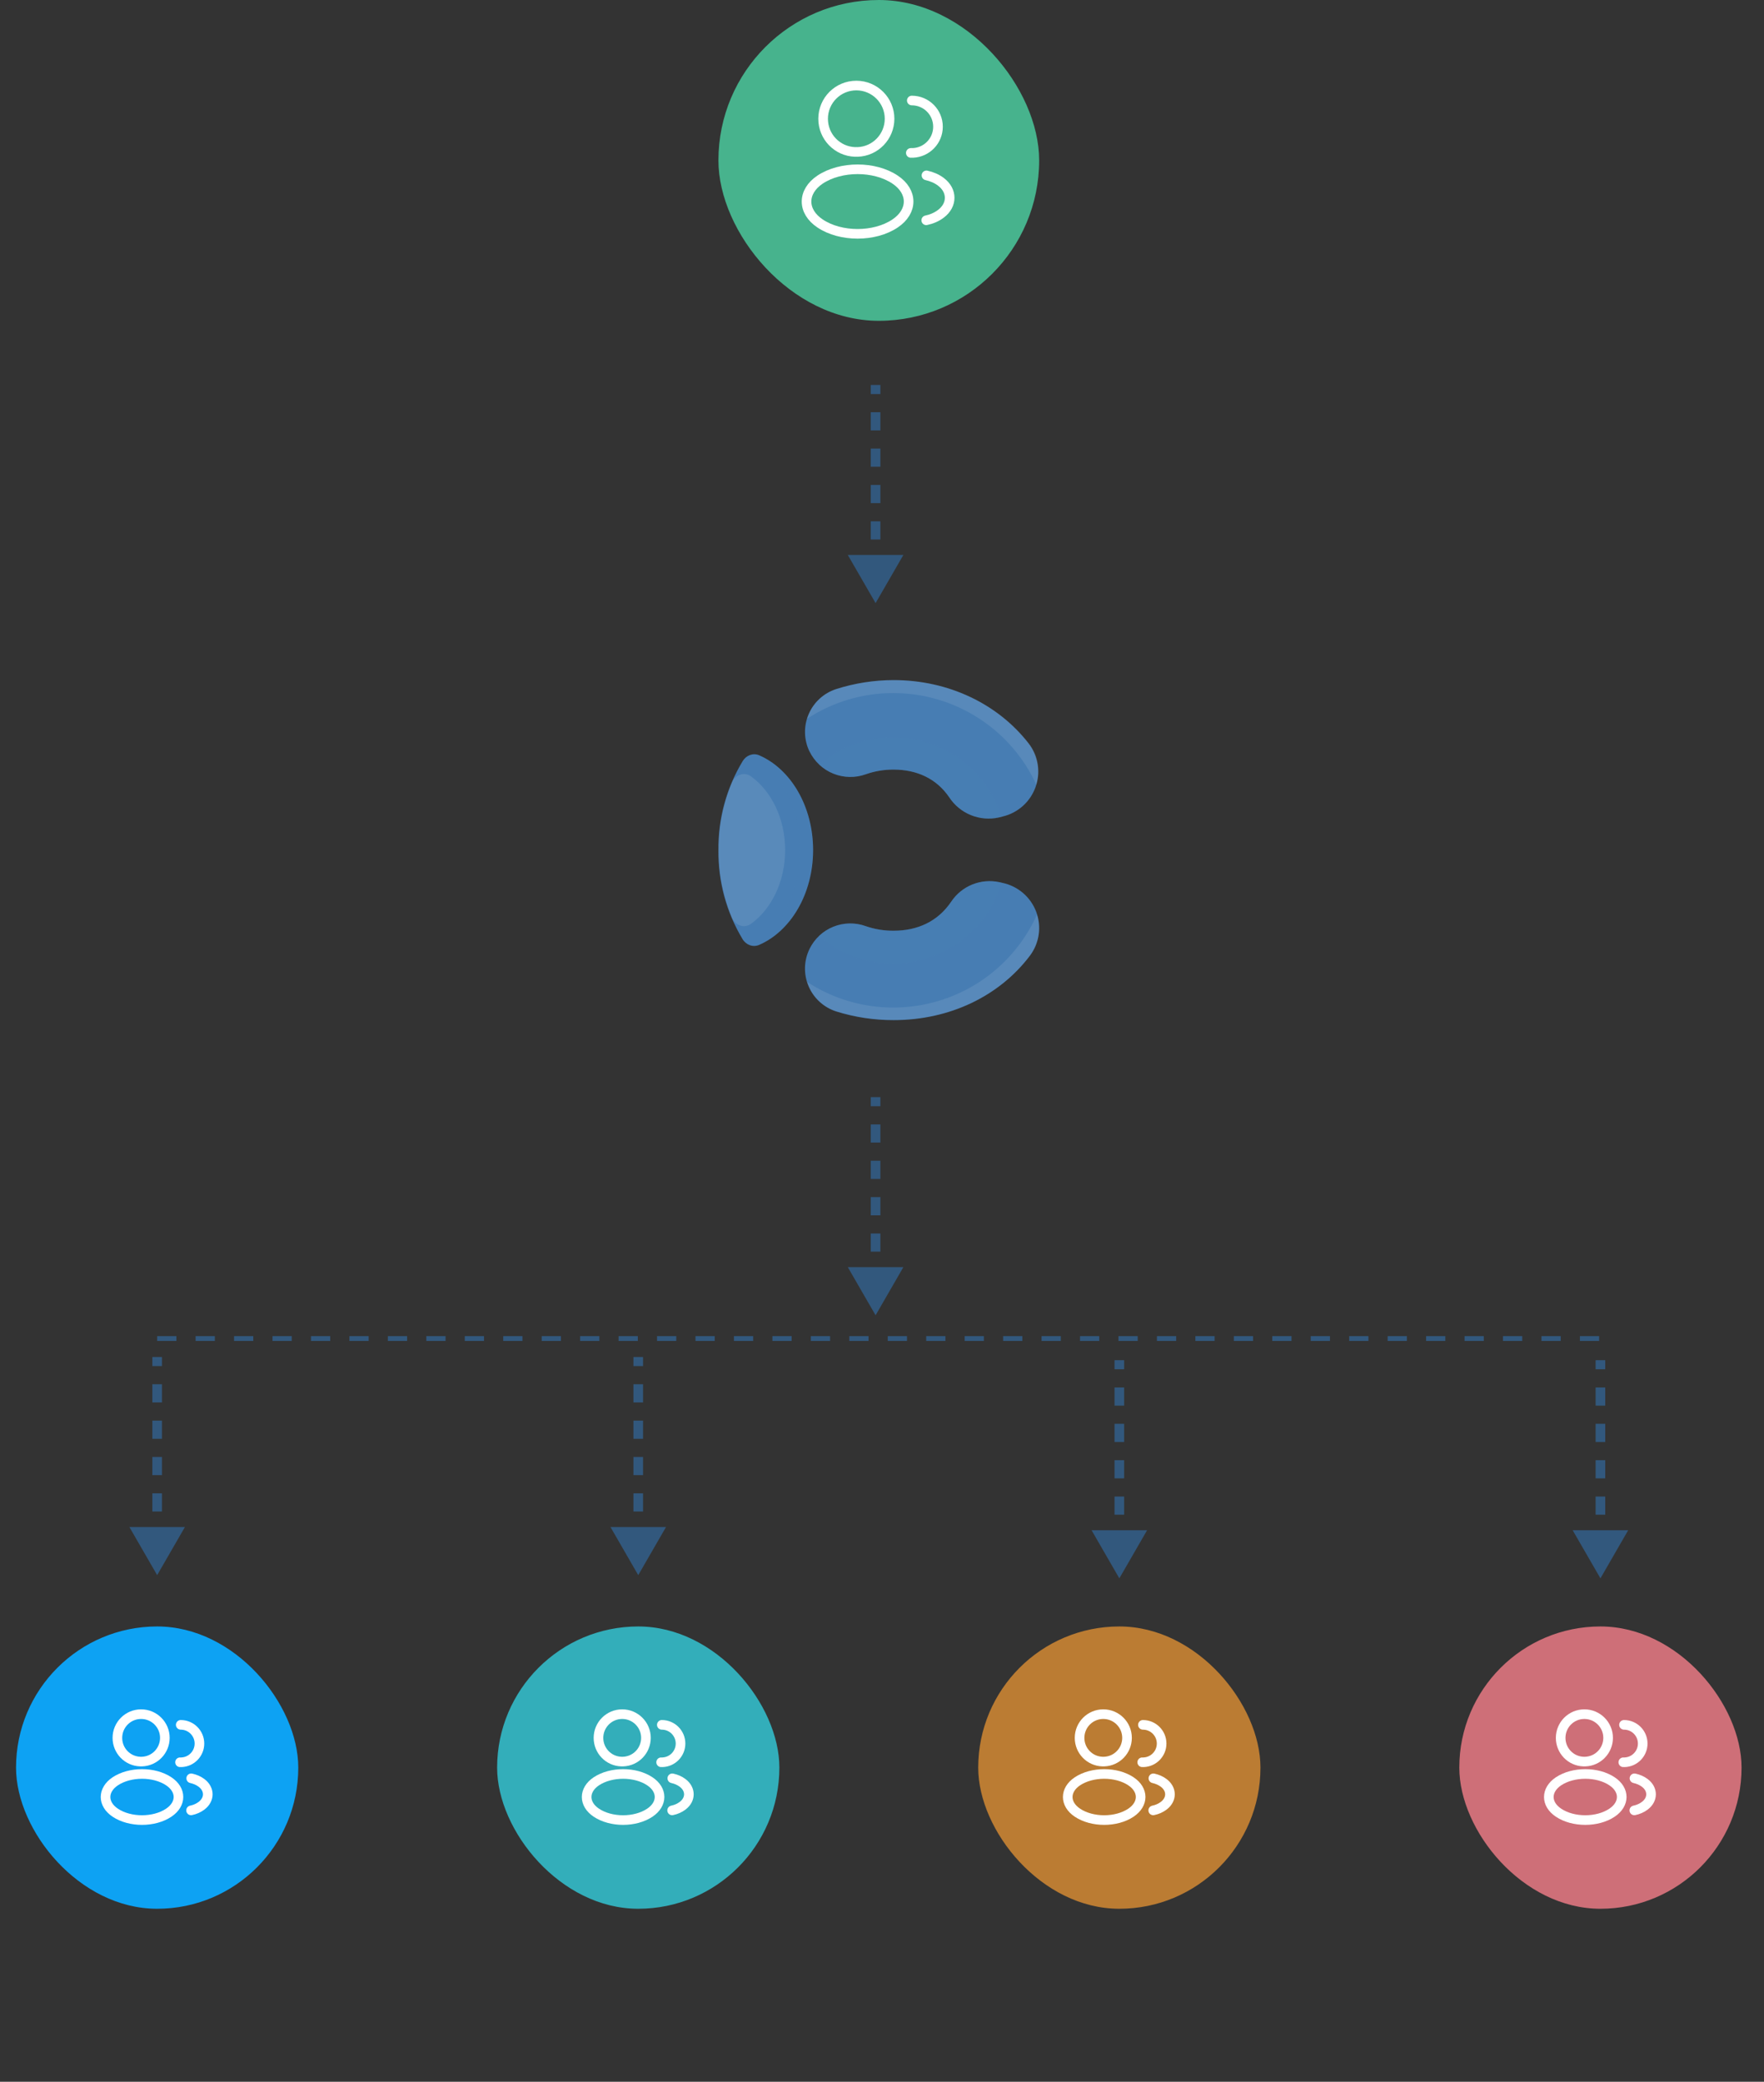 <svg width="467" height="551" viewBox="0 0 467 551" fill="none" xmlns="http://www.w3.org/2000/svg">
<rect x="0" y="0" width="467" height="551" fill="#333333" stroke="none"/>
<path d="M190.2 224.999C190.092 233.321 192.317 241.488 196.595 248.586C197.503 250.093 199.333 250.8 200.949 250.105C209.274 246.521 215.258 236.633 215.258 224.999C215.258 213.368 209.293 203.506 200.996 199.91C199.381 199.211 197.55 199.913 196.638 201.417C192.339 208.507 190.099 216.673 190.2 224.999Z" fill="#477DB3"/>
<g style="mix-blend-mode:overlay" opacity="0.1">
<path d="M198.809 205.478C197.022 204.188 194.621 205.076 193.778 207.113C191.433 212.772 190.219 218.849 190.219 224.999C190.219 231.151 191.434 237.229 193.779 242.89C194.622 244.924 197.021 245.814 198.808 244.526C204.212 240.633 207.857 233.363 207.857 224.999C207.857 216.64 204.201 209.373 198.809 205.478Z" fill="white"/>
</g>
<g style="mix-blend-mode:multiply" opacity="0.2">
<path d="M209 206.176C207.754 204.626 206.422 206.466 207.428 208.181C210.192 212.891 211.829 218.703 211.829 224.999C211.829 231.274 210.209 237.062 207.463 241.759C206.459 243.476 207.793 245.317 209.037 243.764C212.88 238.965 215.258 232.332 215.258 224.999C215.258 217.643 212.865 210.984 209 206.176Z" fill="#477DB3"/>
</g>
<path d="M265.423 233.682L264.564 233.485C262.173 232.97 259.683 233.184 257.416 234.099C255.149 235.014 253.209 236.587 251.847 238.615C248.27 243.923 242.875 246.341 236.591 246.341C234.083 246.362 231.59 245.955 229.22 245.137C226.428 244.121 223.358 244.175 220.604 245.289C217.85 246.403 215.607 248.496 214.309 251.166C213.562 252.701 213.154 254.379 213.113 256.086C213.071 257.792 213.398 259.488 214.069 261.058C214.741 262.627 215.743 264.035 217.006 265.185C218.27 266.334 219.766 267.2 221.394 267.722C226.313 269.254 231.438 270.026 236.591 270.011C251.412 270.011 264.583 263.657 272.656 252.961C273.889 251.321 274.689 249.396 274.981 247.366C275.273 245.336 275.049 243.264 274.328 241.343C273.607 239.422 272.414 237.714 270.858 236.375C269.301 235.036 267.432 234.11 265.423 233.682Z" fill="#477DB3"/>
<path d="M214.309 198.892C215.615 201.566 217.867 203.662 220.63 204.774C223.394 205.886 226.472 205.934 229.269 204.911C231.622 204.09 234.099 203.68 236.591 203.697C242.668 203.697 247.914 206.045 251.303 211.038C252.695 213.159 254.702 214.805 257.056 215.755C259.409 216.706 261.998 216.915 264.475 216.356L265.463 216.109C267.448 215.636 269.284 214.675 270.802 213.312C272.32 211.949 273.473 210.228 274.154 208.307C274.836 206.385 275.025 204.324 274.705 202.311C274.385 200.298 273.565 198.396 272.32 196.781C264.119 186.233 250.997 180.007 236.561 180.007C231.411 180.016 226.292 180.815 221.384 182.375C219.76 182.9 218.267 183.767 217.006 184.917C215.745 186.066 214.746 187.473 214.076 189.041C213.405 190.609 213.079 192.302 213.119 194.006C213.16 195.711 213.566 197.387 214.309 198.922V198.892Z" fill="#477DB3"/>
<g style="mix-blend-mode:multiply" opacity="0.5">
<g style="mix-blend-mode:multiply" opacity="0.5">
<path d="M265.235 233.681L264.564 233.533C262.178 233.014 259.691 233.221 257.425 234.126C255.158 235.032 253.215 236.595 251.847 238.615C248.27 243.923 242.875 246.34 236.591 246.34C234.083 246.361 231.59 245.954 229.22 245.136C227.109 244.378 224.828 244.221 222.633 244.683C220.438 245.145 218.415 246.207 216.79 247.751C220.58 251.03 225.132 253.308 230.03 254.378C234.929 255.449 240.018 255.276 244.833 253.877C249.648 252.478 254.035 249.896 257.594 246.369C261.153 242.841 263.77 238.479 265.206 233.681H265.235Z" fill="#477DB3"/>
</g>
<g style="mix-blend-mode:multiply" opacity="0.5">
<path d="M216.858 202.365C218.491 203.89 220.514 204.934 222.704 205.383C224.894 205.833 227.165 205.669 229.268 204.91C231.621 204.09 234.098 203.679 236.59 203.697C242.667 203.697 247.913 206.045 251.302 211.038C252.694 213.159 254.701 214.804 257.055 215.755C259.409 216.705 261.997 216.915 264.474 216.356L265.146 216.198C263.67 211.444 261.031 207.132 257.469 203.651C253.907 200.169 249.532 197.629 244.741 196.258C239.949 194.888 234.891 194.73 230.023 195.799C225.155 196.869 220.631 199.132 216.858 202.385V202.365Z" fill="#477DB3"/>
</g>
</g>
<g style="mix-blend-mode:overlay" opacity="0.3">
<g style="mix-blend-mode:overlay" opacity="0.3">
<path d="M236.482 266.676C228.384 266.686 220.46 264.329 213.687 259.897C214.247 261.722 215.242 263.383 216.589 264.738C217.935 266.093 219.591 267.1 221.414 267.672C226.333 269.204 231.458 269.976 236.611 269.961C251.432 269.961 264.603 263.607 272.676 252.912C273.833 251.383 274.605 249.6 274.929 247.711C275.252 245.823 275.116 243.884 274.533 242.059C271.248 249.392 265.907 255.619 259.154 259.988C252.402 264.356 244.528 266.679 236.482 266.676Z" fill="white"/>
</g>
<g style="mix-blend-mode:overlay" opacity="0.3">
<path d="M236.482 183.441C244.465 183.441 252.279 185.73 258.997 190.037C265.714 194.343 271.052 200.485 274.375 207.733C274.958 205.884 275.082 203.921 274.738 202.013C274.394 200.106 273.591 198.31 272.399 196.781C264.198 186.233 251.076 180.007 236.64 180.007C231.463 180.008 226.317 180.807 221.384 182.375C219.543 182.955 217.874 183.978 216.523 185.355C215.172 186.732 214.181 188.419 213.638 190.269C220.417 185.805 228.362 183.431 236.482 183.441Z" fill="white"/>
</g>
</g>
<path d="M231.802 159.629L235.478 153.261L228.125 153.261L231.802 159.629ZM231.165 101.891L231.165 104.297L232.439 104.297L232.439 101.891L231.165 101.891ZM231.165 109.108L231.165 113.92L232.439 113.92L232.439 109.108L231.165 109.108ZM231.165 118.731L231.165 123.543L232.439 123.543L232.439 118.731L231.165 118.731ZM231.165 128.354L231.165 133.166L232.439 133.166L232.439 128.354L231.165 128.354ZM231.165 137.977L231.165 142.789L232.439 142.789L232.439 137.977L231.165 137.977ZM231.165 147.6L231.165 152.412L232.439 152.412L232.439 147.6L231.165 147.6ZM231.802 159.629L239.155 146.893L224.448 146.893L231.802 159.629ZM230.528 101.891L230.528 104.297L233.075 104.297L233.075 101.891L230.528 101.891ZM230.528 109.108L230.528 113.92L233.075 113.92L233.075 109.108L230.528 109.108ZM230.528 118.731L230.528 123.543L233.075 123.543L233.075 118.731L230.528 118.731ZM230.528 128.354L230.528 133.166L233.075 133.166L233.075 128.354L230.528 128.354ZM230.528 137.977L230.528 142.789L233.075 142.789L233.075 137.977L230.528 137.977ZM230.528 147.6L230.528 152.412L233.075 152.412L233.075 147.6L230.528 147.6Z" fill="#32587D"/>
<path d="M231.802 348.127L235.478 341.759H228.125L231.802 348.127ZM231.165 290.389V292.795H232.439V290.389H231.165ZM231.165 297.606V302.418H232.439V297.606H231.165ZM231.165 307.229V312.041H232.439V307.229H231.165ZM231.165 316.852V321.664H232.439V316.852H231.165ZM231.165 326.475V331.287H232.439V326.475H231.165ZM231.165 336.098V340.91H232.439V336.098H231.165ZM231.802 348.127L239.155 335.391H224.448L231.802 348.127ZM230.528 290.389V292.795H233.075V290.389H230.528ZM230.528 297.606V302.418H233.075V297.606H230.528ZM230.528 307.229V312.041H233.075V307.229H230.528ZM230.528 316.852V321.664H233.075V316.852H230.528ZM230.528 326.475V331.287H233.075V326.475H230.528ZM230.528 336.098V340.91H233.075V336.098H230.528Z" fill="#32587D"/>
<rect x="190.196" width="84.909" height="84.909" rx="42.455" fill="#47B38D"/>
<path d="M227.024 40.216C226.826 40.196 226.588 40.196 226.371 40.216C221.655 40.057 217.911 36.194 217.911 31.439C217.911 26.585 221.834 22.642 226.707 22.642C231.561 22.642 235.504 26.585 235.504 31.439C235.484 36.194 231.74 40.057 227.024 40.216Z" stroke="white" stroke-width="2.547" stroke-linecap="round" stroke-linejoin="round"/>
<path d="M241.388 26.605C245.232 26.605 248.322 29.715 248.322 33.539C248.322 37.284 245.351 40.335 241.646 40.474C241.487 40.454 241.309 40.454 241.131 40.474" stroke="white" stroke-width="2.547" stroke-linecap="round" stroke-linejoin="round"/>
<path d="M217.118 47.527C212.324 50.736 212.324 55.967 217.118 59.156C222.567 62.802 231.502 62.802 236.95 59.156C241.745 55.947 241.745 50.716 236.95 47.527C231.522 43.901 222.586 43.901 217.118 47.527Z" stroke="white" stroke-width="2.547" stroke-linecap="round" stroke-linejoin="round"/>
<path d="M245.212 58.304C246.638 58.007 247.986 57.432 249.095 56.581C252.186 54.263 252.186 50.439 249.095 48.121C248.005 47.289 246.678 46.734 245.271 46.417" stroke="white" stroke-width="2.547" stroke-linecap="round" stroke-linejoin="round"/>
<rect x="4.245" y="430.489" width="74.72" height="74.72" rx="37.36" fill="#0DA2F3"/>
<path d="M37.587 466.25C37.445 466.236 37.275 466.236 37.12 466.25C33.751 466.137 31.077 463.377 31.077 459.981C31.077 456.514 33.879 453.698 37.36 453.698C40.827 453.698 43.643 456.514 43.643 459.981C43.629 463.377 40.955 466.137 37.587 466.25Z" stroke="white" stroke-width="2.547" stroke-linecap="round" stroke-linejoin="round"/>
<path d="M47.846 456.528C50.592 456.528 52.799 458.75 52.799 461.481C52.799 464.155 50.677 466.335 48.03 466.434C47.917 466.42 47.79 466.42 47.662 466.434" stroke="white" stroke-width="2.547" stroke-linecap="round" stroke-linejoin="round"/>
<path d="M30.511 471.472C27.086 473.764 27.086 477.5 30.511 479.779C34.402 482.383 40.785 482.383 44.676 479.779C48.101 477.486 48.101 473.75 44.676 471.472C40.799 468.882 34.416 468.882 30.511 471.472Z" stroke="white" stroke-width="2.547" stroke-linecap="round" stroke-linejoin="round"/>
<path d="M50.578 479.17C51.596 478.958 52.559 478.547 53.351 477.939C55.559 476.283 55.559 473.552 53.351 471.896C52.573 471.302 51.625 470.906 50.62 470.679" stroke="white" stroke-width="2.547" stroke-linecap="round" stroke-linejoin="round"/>
<rect x="131.609" y="430.489" width="74.72" height="74.72" rx="37.36" fill="#33AEBA"/>
<path d="M164.95 466.25C164.809 466.236 164.639 466.236 164.483 466.25C161.115 466.137 158.44 463.377 158.44 459.981C158.44 456.514 161.242 453.698 164.724 453.698C168.191 453.698 171.007 456.514 171.007 459.981C170.993 463.377 168.318 466.137 164.95 466.25Z" stroke="white" stroke-width="2.547" stroke-linecap="round" stroke-linejoin="round"/>
<path d="M175.21 456.528C177.955 456.528 180.163 458.75 180.163 461.481C180.163 464.155 178.04 466.335 175.394 466.434C175.281 466.42 175.153 466.42 175.026 466.434" stroke="white" stroke-width="2.547" stroke-linecap="round" stroke-linejoin="round"/>
<path d="M157.874 471.472C154.45 473.764 154.45 477.5 157.874 479.779C161.766 482.383 168.148 482.383 172.04 479.779C175.465 477.486 175.465 473.75 172.04 471.472C168.162 468.882 161.78 468.882 157.874 471.472Z" stroke="white" stroke-width="2.547" stroke-linecap="round" stroke-linejoin="round"/>
<path d="M177.941 479.17C178.96 478.958 179.922 478.547 180.715 477.939C182.923 476.283 182.923 473.552 180.715 471.896C179.937 471.302 178.988 470.906 177.984 470.679" stroke="white" stroke-width="2.547" stroke-linecap="round" stroke-linejoin="round"/>
<rect x="258.973" y="430.489" width="74.72" height="74.72" rx="37.36" fill="#BB7C33"/>
<path d="M292.314 466.25C292.172 466.236 292.002 466.236 291.847 466.25C288.479 466.137 285.804 463.377 285.804 459.981C285.804 456.514 288.606 453.698 292.087 453.698C295.554 453.698 298.371 456.514 298.371 459.981C298.356 463.377 295.682 466.137 292.314 466.25Z" stroke="white" stroke-width="2.547" stroke-linecap="round" stroke-linejoin="round"/>
<path d="M302.574 456.528C305.319 456.528 307.527 458.75 307.527 461.481C307.527 464.155 305.404 466.335 302.758 466.434C302.644 466.42 302.517 466.42 302.39 466.434" stroke="white" stroke-width="2.547" stroke-linecap="round" stroke-linejoin="round"/>
<path d="M285.238 471.472C281.813 473.764 281.813 477.5 285.238 479.779C289.13 482.383 295.512 482.383 299.404 479.779C302.828 477.486 302.828 473.75 299.404 471.472C295.526 468.882 289.144 468.882 285.238 471.472Z" stroke="white" stroke-width="2.547" stroke-linecap="round" stroke-linejoin="round"/>
<path d="M305.305 479.17C306.324 478.958 307.286 478.547 308.079 477.939C310.286 476.283 310.286 473.552 308.079 471.896C307.3 471.302 306.352 470.906 305.347 470.679" stroke="white" stroke-width="2.547" stroke-linecap="round" stroke-linejoin="round"/>
<rect x="386.336" y="430.489" width="74.72" height="74.72" rx="37.36" fill="#CE6F78"/>
<path d="M419.677 466.25C419.536 466.236 419.366 466.236 419.21 466.25C415.842 466.137 413.168 463.377 413.168 459.981C413.168 456.514 415.97 453.698 419.451 453.698C422.918 453.698 425.734 456.514 425.734 459.981C425.72 463.377 423.045 466.137 419.677 466.25Z" stroke="white" stroke-width="2.547" stroke-linecap="round" stroke-linejoin="round"/>
<path d="M429.937 456.528C432.683 456.528 434.89 458.75 434.89 461.481C434.89 464.155 432.768 466.335 430.121 466.434C430.008 466.42 429.881 466.42 429.753 466.434" stroke="white" stroke-width="2.547" stroke-linecap="round" stroke-linejoin="round"/>
<path d="M412.602 471.472C409.177 473.764 409.177 477.5 412.602 479.779C416.493 482.383 422.876 482.383 426.767 479.779C430.192 477.486 430.192 473.75 426.767 471.472C422.89 468.882 416.507 468.882 412.602 471.472Z" stroke="white" stroke-width="2.547" stroke-linecap="round" stroke-linejoin="round"/>
<path d="M432.668 479.17C433.687 478.958 434.65 478.547 435.442 477.939C437.65 476.283 437.65 473.552 435.442 471.896C434.664 471.302 433.716 470.906 432.711 470.679" stroke="white" stroke-width="2.547" stroke-linecap="round" stroke-linejoin="round"/>
<path d="M41.605 416.904L45.282 410.536H37.929L41.605 416.904ZM40.969 359.166V361.571H42.242V359.166H40.969ZM40.969 366.383V371.194H42.242V366.383H40.969ZM40.969 376.006V380.817H42.242V376.006H40.969ZM40.969 385.629V390.44H42.242V385.629H40.969ZM40.969 395.252V400.063H42.242V395.252H40.969ZM40.969 404.875V409.686H42.242V404.875H40.969ZM41.605 416.904L48.959 404.167H34.252L41.605 416.904ZM40.332 359.166V361.571H42.879V359.166H40.332ZM40.332 366.383V371.194H42.879V366.383H40.332ZM40.332 376.006V380.817H42.879V376.006H40.332ZM40.332 385.629V390.44H42.879V385.629H40.332ZM40.332 395.252V400.063H42.879V395.252H40.332ZM40.332 404.875V409.686H42.879V404.875H40.332Z" fill="#32587D"/>
<path d="M168.969 416.904L172.646 410.536H165.292L168.969 416.904ZM168.332 359.166V361.571H169.606V359.166H168.332ZM168.332 366.383V371.194H169.606V366.383H168.332ZM168.332 376.006V380.817H169.606V376.006H168.332ZM168.332 385.629V390.44H169.606V385.629H168.332ZM168.332 395.252V400.063H169.606V395.252H168.332ZM168.332 404.875V409.686H169.606V404.875H168.332ZM168.969 416.904L176.322 404.167H161.616L168.969 416.904ZM167.695 359.166V361.571H170.243V359.166H167.695ZM167.695 366.383V371.194H170.243V366.383H167.695ZM167.695 376.006V380.817H170.243V376.006H167.695ZM167.695 385.629V390.44H170.243V385.629H167.695ZM167.695 395.252V400.063H170.243V395.252H167.695ZM167.695 404.875V409.686H170.243V404.875H167.695Z" fill="#32587D"/>
<path d="M296.333 417.753L300.009 411.385H292.656L296.333 417.753ZM295.696 360.015V362.42H296.97V360.015H295.696ZM295.696 367.232V372.043H296.97V367.232H295.696ZM295.696 376.855V381.666H296.97V376.855H295.696ZM295.696 386.478V391.29H296.97V386.478H295.696ZM295.696 396.101V400.913H296.97V396.101H295.696ZM295.696 405.724V410.536H296.97V405.724H295.696ZM296.333 417.753L303.686 405.016H288.979L296.333 417.753ZM295.059 360.015V362.42H297.606V360.015H295.059ZM295.059 367.232V372.043H297.606V367.232H295.059ZM295.059 376.855V381.666H297.606V376.855H295.059ZM295.059 386.478V391.29H297.606V386.478H295.059ZM295.059 396.101V400.913H297.606V396.101H295.059ZM295.059 405.724V410.536H297.606V405.724H295.059Z" fill="#32587D"/>
<path d="M423.696 417.753L427.373 411.385H420.02L423.696 417.753ZM423.06 360.015V362.42H424.333V360.015H423.06ZM423.06 367.232V372.043H424.333V367.232H423.06ZM423.06 376.855V381.666H424.333V376.855H423.06ZM423.06 386.478V391.29H424.333V386.478H423.06ZM423.06 396.101V400.913H424.333V396.101H423.06ZM423.06 405.724V410.536H424.333V405.724H423.06ZM423.696 417.753L431.05 405.016H416.343L423.696 417.753ZM422.423 360.015V362.42H424.97V360.015H422.423ZM422.423 367.232V372.043H424.97V367.232H422.423ZM422.423 376.855V381.666H424.97V376.855H422.423ZM422.423 386.478V391.29H424.97V386.478H422.423ZM422.423 396.101V400.913H424.97V396.101H422.423ZM422.423 405.724V410.536H424.97V405.724H422.423Z" fill="#32587D"/>
<line x1="41.605" y1="354.283" x2="423.696" y2="354.283" stroke="#32587D" stroke-width="1.274" stroke-dasharray="5.09 5.09"/>
</svg>

